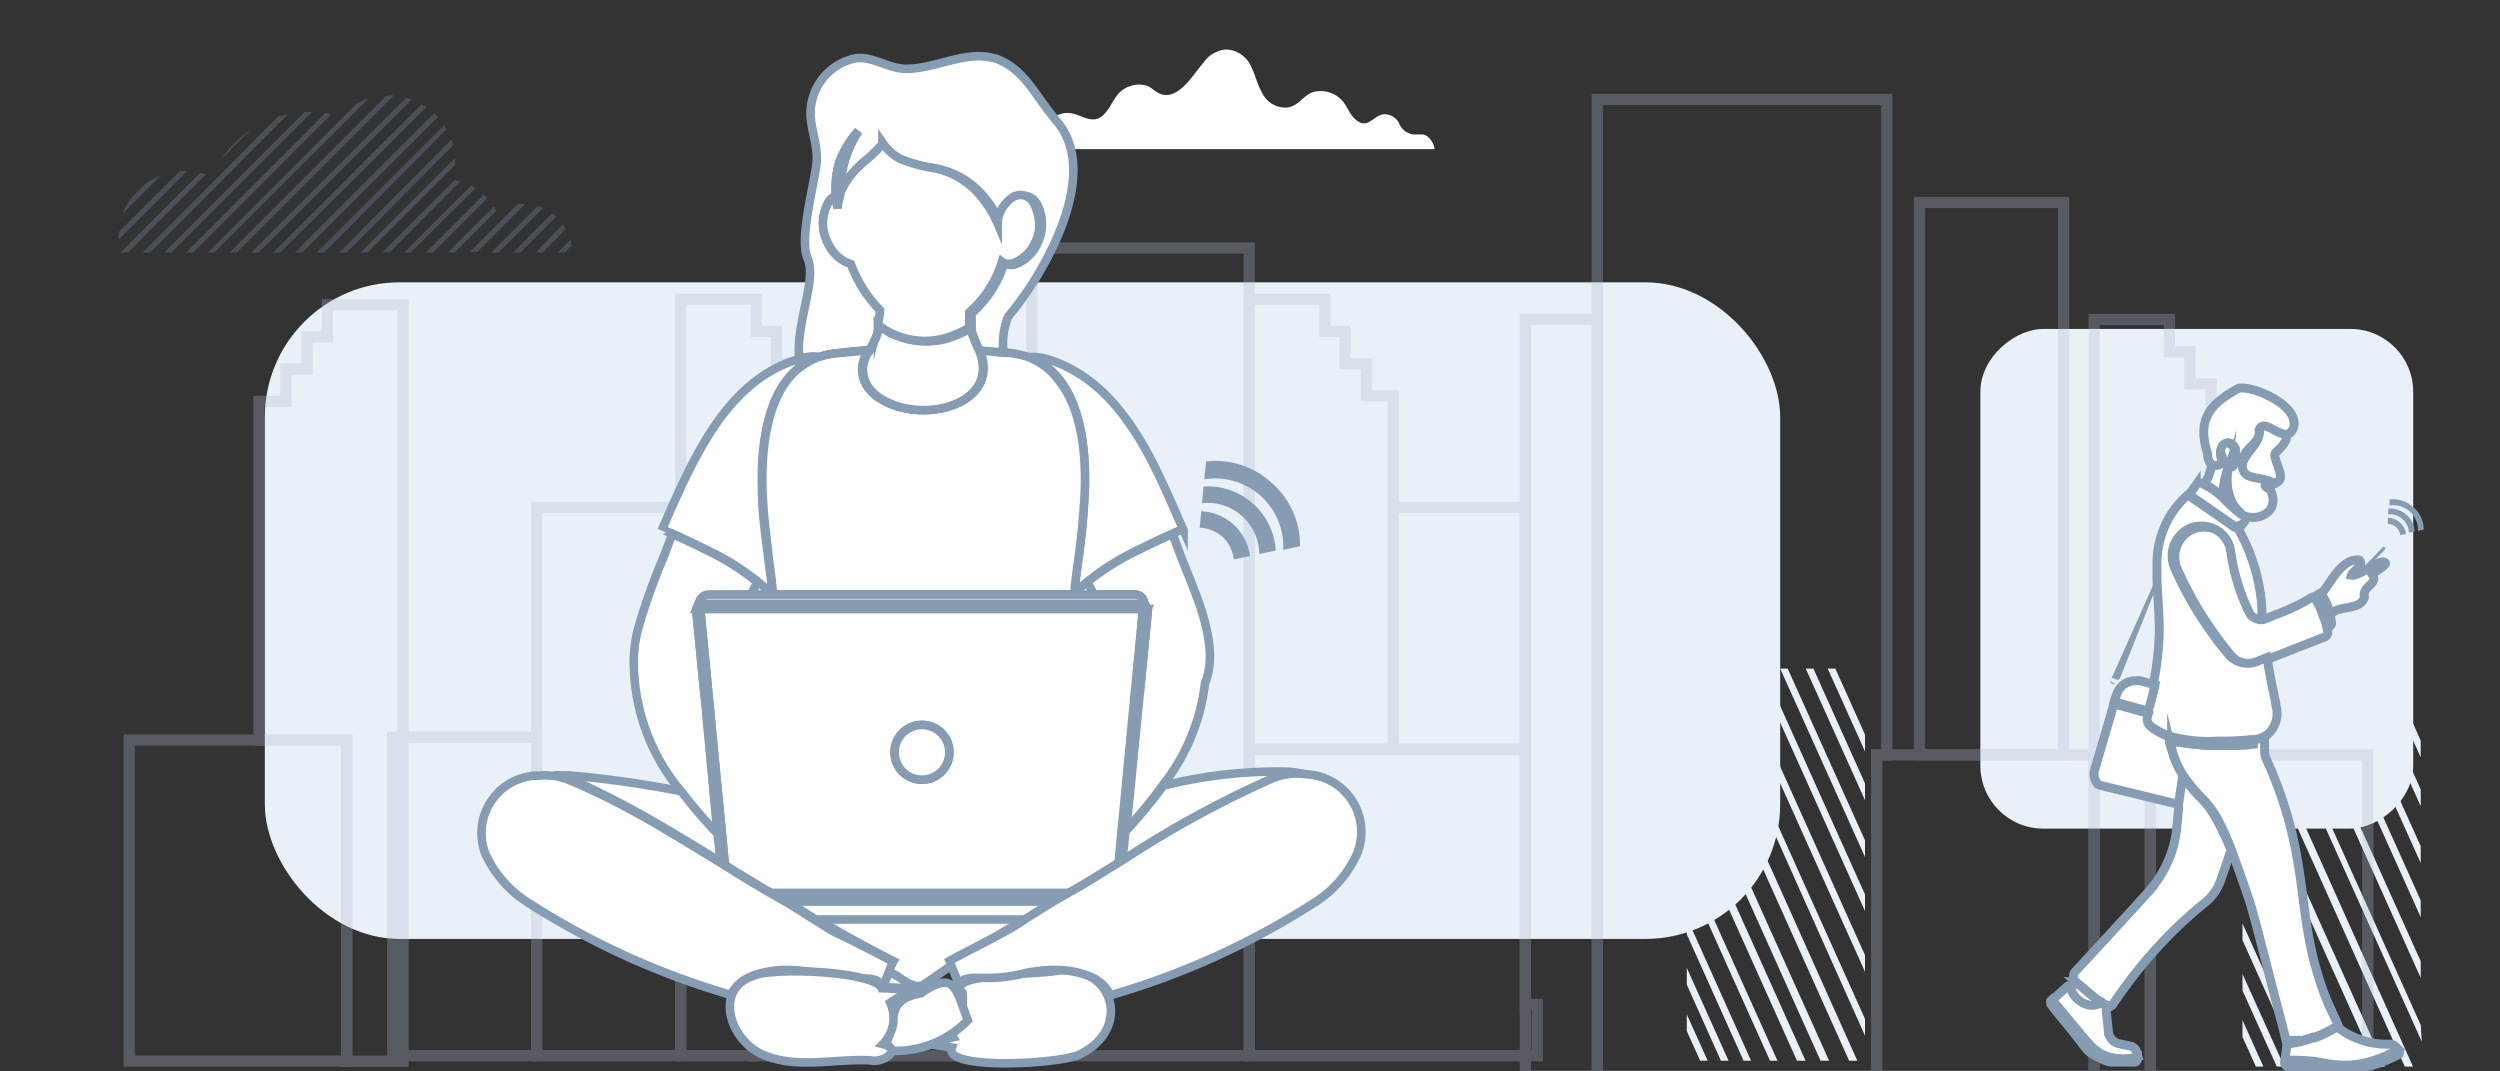 <svg xmlns="http://www.w3.org/2000/svg" xmlns:xlink="http://www.w3.org/1999/xlink" viewBox="0 0 140 60"><rect x="0" y="0" width="140" height="60" fill="#333333" stroke="none"/><defs><style>.a,.i{fill:none;}.b{isolation:isolate;}.c{clip-path:url(#a);}.d{fill:#e9f0f7;}.e{opacity:0.28;}.f{fill:#869cb3;}.g{opacity:0.29;}.h{mix-blend-mode:multiply;}.i{stroke:#b0bbce;stroke-linecap:round;stroke-width:0.63px;}.i,.k,.l{stroke-miterlimit:10;}.j,.k,.l{fill:#fff;}.k,.l{stroke:#869cb3;}.k{stroke-width:0.48px;}.l{stroke-width:0.5px;}</style><clipPath id="a"><rect class="a" width="140" height="60"/></clipPath></defs><g class="b"><g class="c"><rect class="d" x="109.03" y="20.3" width="27.98" height="24.24" rx="3.52" transform="translate(155.44 -90.61) rotate(90)"/><rect class="d" x="14.83" y="15.81" width="84.86" height="36.77" rx="7.55"/><g class="e"><path class="f" d="M18.56,6.39l-.34-.06-7.8,7.81h.4Z"/><path class="f" d="M22.05,5.35h-.4l-8.79,8.79h.4Z"/><path class="f" d="M20.66,5.51a4.93,4.93,0,0,0-.71.31l-8.31,8.32H12Z"/><path class="f" d="M23.87,6l-.26-.16L15.3,14.14h.4Z"/><path class="f" d="M24.52,6.55l-.2-.21-7.8,7.8h.4Z"/><path class="f" d="M23.05,5.57l-.3-.1-8.67,8.67h.4Z"/><path class="f" d="M9,9.83a3.87,3.87,0,0,0-.91.51l-.71.71a3.54,3.54,0,0,0-.51.91Z"/><path class="f" d="M14,7.29A5.87,5.87,0,0,0,12.4,8.9Z"/><path class="f" d="M10.36,9.58h-.28L6.65,13c0,.09,0,.18,0,.27s0,.09,0,.14l3.83-3.84Z"/><path class="f" d="M17.47,6.27h-.41L9.2,14.14h.4Z"/><path class="f" d="M16.12,6.4l-.54.13L8,14.14h.41Z"/><path class="f" d="M11.52,9.77l-.31-.09L6.75,14.14h.41Z"/><path class="f" d="M25,7.25,24.88,7l-7.14,7.14h.41Z"/><path class="f" d="M30.42,11.63l-.3-.1-2.6,2.61h.39Z"/><path class="f" d="M31.15,12.12a1.92,1.92,0,0,0-.22-.18l-2.19,2.2h.4Z"/><path class="f" d="M29.41,11.42h0a2.73,2.73,0,0,0-.41,0l-2.69,2.69h.41Z"/><path class="f" d="M32,13.76a1.86,1.86,0,0,0-.05-.34l-.72.72h.4Z"/><path class="f" d="M31.68,12.82l-.15-.26L30,14.14h.41Z"/><path class="f" d="M27.29,11.1a1.89,1.89,0,0,0-.2-.2l-3.24,3.24h.4Z"/><path class="f" d="M25.79,10.15l-.32-.07-4.06,4.06h.4Z"/><path class="f" d="M27.79,11.82l-.14-.26-2.58,2.58h.4Z"/><path class="f" d="M25.49,9.24c0-.06,0-.12,0-.18s0-.15,0-.22l-5.3,5.3h.4Z"/><path class="f" d="M26.63,10.54c-.08-.06-.17-.1-.25-.15l-3.75,3.75H23Z"/><path class="f" d="M25.38,8.13a2.81,2.81,0,0,0-.1-.31L19,14.14h.41Z"/></g><polygon class="d" points="94.46 44.61 94.46 45.67 100.63 59.4 101.11 59.4 94.46 44.61"/><polygon class="d" points="94.46 48.1 94.46 49.04 99.12 59.4 99.54 59.4 94.46 48.1"/><polygon class="d" points="94.46 51.38 94.46 52.32 97.64 59.4 98.06 59.4 94.46 51.38"/><polygon class="d" points="94.46 54.2 94.46 55.14 96.37 59.4 96.8 59.4 94.46 54.2"/><polygon class="d" points="94.46 56.8 94.46 57.74 95.21 59.4 95.63 59.4 94.46 56.8"/><polygon class="d" points="94.46 41.68 94.46 42.74 101.95 59.4 102.43 59.4 94.46 41.68"/><polygon class="d" points="94.46 38.11 94.46 39.16 103.55 59.4 104.01 59.4 94.46 38.11"/><path class="d" d="M104.44,57.06,95.61,37.44h-.33s0,.06,0,.08h0L104.44,58Z"/><polygon class="d" points="96.8 37.44 104.44 54.42 104.44 53.49 97.22 37.44 96.8 37.44"/><polygon class="d" points="98.75 37.44 98.33 37.44 104.44 51.02 104.44 50.09 98.75 37.44"/><polygon class="d" points="100.11 37.44 99.69 37.44 104.44 47.99 104.44 47.06 100.11 37.44"/><polygon class="d" points="101.55 37.44 101.12 37.44 104.44 44.81 104.44 43.87 101.55 37.44"/><polygon class="d" points="102.78 37.44 102.35 37.44 104.44 42.08 104.44 41.14 102.78 37.44"/><polygon class="d" points="125.58 44.94 125.58 46.01 131.75 59.73 132.23 59.73 125.58 44.94"/><polygon class="d" points="125.58 48.44 125.58 49.38 130.24 59.73 130.66 59.73 125.58 48.44"/><polygon class="d" points="125.58 51.71 125.58 52.65 128.76 59.73 129.19 59.73 125.58 51.71"/><polygon class="d" points="125.58 54.54 125.58 55.47 127.5 59.73 127.92 59.73 125.58 54.54"/><polygon class="d" points="125.58 57.13 125.58 58.07 126.33 59.73 126.75 59.73 125.58 57.13"/><polygon class="d" points="125.58 42.01 125.58 43.08 133.07 59.73 133.55 59.73 125.58 42.01"/><polygon class="d" points="125.58 38.45 125.58 39.5 134.67 59.73 135.13 59.73 125.58 38.45"/><path class="d" d="M135.56,57.4l-8.83-19.62h-.33s0,0,0,.08h0l9.22,20.47Z"/><polygon class="d" points="127.92 37.78 135.56 54.76 135.56 53.83 128.34 37.78 127.92 37.78"/><polygon class="d" points="129.87 37.78 129.45 37.78 135.56 51.36 135.56 50.42 129.87 37.78"/><polygon class="d" points="131.24 37.78 130.81 37.78 135.56 48.33 135.56 47.39 131.24 37.78"/><polygon class="d" points="132.67 37.78 132.25 37.78 135.56 45.15 135.56 44.21 132.67 37.78"/><polygon class="d" points="133.9 37.78 133.47 37.78 135.56 42.41 135.56 41.47 133.9 37.78"/><g class="g"><g class="h"><polygon class="i" points="125.33 23.31 125.33 42.27 120.42 42.27 120.42 60.25 117.27 60.25 117.27 17.89 121.49 17.89 121.49 19.69 122.63 19.69 122.63 21.5 123.82 21.5 123.82 23.31 125.33 23.31"/><rect class="i" x="120.42" y="42.27" width="12.18" height="17.98"/><polygon class="i" points="14.5 22.48 14.5 41.44 19.41 41.44 19.41 59.43 22.57 59.43 22.57 17.06 18.34 17.06 18.34 18.86 17.2 18.86 17.2 20.67 16.01 20.67 16.01 22.48 14.5 22.48"/><rect class="i" x="7.24" y="41.44" width="12.18" height="17.98"/><rect class="i" x="85.42" y="17.89" width="4.03" height="42.36"/><rect class="i" x="105.09" y="42.27" width="12.18" height="17.98"/><rect class="i" x="107.49" y="11.34" width="8.07" height="30.93"/><polygon class="i" points="105.66 5.57 105.66 42.27 105.09 42.27 105.09 60.25 89.45 60.25 89.45 5.57 105.66 5.57"/><polygon class="i" points="78.03 22.17 78.03 41.96 69.96 41.96 69.96 16.76 74.19 16.76 74.19 18.56 75.32 18.56 75.32 20.37 76.52 20.37 76.52 22.17 78.03 22.17"/><rect class="i" x="78.03" y="28.42" width="7.39" height="13.54"/><polygon class="i" points="86.09 56.25 86.09 59.12 69.96 59.12 69.96 41.96 85.42 41.96 85.42 56.25 86.09 56.25"/><polygon class="i" points="69.96 13.89 69.96 59.12 58.36 59.12 58.36 32.15 57.79 32.15 57.79 13.89 69.96 13.89"/><polygon class="i" points="46.19 22.17 46.19 32.15 42.15 32.15 42.15 59.12 38.12 59.12 38.12 16.76 42.35 16.76 42.35 18.56 43.48 18.56 43.48 20.37 44.67 20.37 44.67 22.17 46.19 22.17"/><rect class="i" x="30.05" y="28.42" width="8.07" height="30.7"/><rect class="i" x="48.09" y="23.3" width="8.06" height="8.85"/><rect class="i" x="21.99" y="41.29" width="8.06" height="17.83"/><rect class="i" x="42.15" y="32.15" width="16.21" height="26.98"/></g></g><path class="j" d="M80.33,8.35c0-.28-.32-.83-.71-.82-.16,0-.32,0-.47,0a1,1,0,0,1-.8-.62.91.91,0,0,0-.89-.51c-.59.1-.88.88-1.55.29-.44-.38-.47-.91-1-1.28a1.63,1.63,0,0,0-1.35-.26c-.59.18-.81.77-1.45.87a1.44,1.44,0,0,1-1.42-.8c-.28-.47-.38-1-.61-1.45a1.59,1.59,0,0,0-1.42-1,1.69,1.69,0,0,0-1.27.75c-.42.43-1.29,2-2.26,1.78-.38-.07-.57-.37-.91-.5a1.56,1.56,0,0,0-1.59.45c-.33.38-.47.83-.84,1.19a.91.91,0,0,1-.37.22c-.52.14-1-.3-1.57-.33a1.28,1.28,0,0,0-1,.38,4.05,4.05,0,0,0-.52.73.62.62,0,0,1-.18.18,1.55,1.55,0,0,1-.9,0,1.7,1.7,0,0,0-1.8.73Z"/><path class="k" d="M56.46,17.72a4.16,4.16,0,0,0-.26,2.05c-.44-.05-.9-.09-1.34-.12a.06.06,0,0,0,0,0,8.89,8.89,0,0,1-.45-1.11l0-.13c0-.1,0-.19,0-.28s0-.2,0-.29a2.71,2.71,0,0,1,0-.29,6.17,6.17,0,0,0,1.83-2.83c.5.39,1.32-.26,1.61-.66a2.87,2.87,0,0,0,.45-1,2.48,2.48,0,0,0-.06-1.23,1.6,1.6,0,0,0-.28-.57.82.82,0,0,0-1.12-.12h0a1.92,1.92,0,0,0-.78,1.3l0,.14a6.19,6.19,0,0,0-1.26-1.89A4.5,4.5,0,0,0,52.1,9.39a8.16,8.16,0,0,1-1.67-.48,2.79,2.79,0,0,1-1-.89c0,.14-.73.79-.83.88a6.45,6.45,0,0,0-.81.76,4,4,0,0,0-.72,1.17.24.24,0,0,0,0,.09h0a6.37,6.37,0,0,1,1-3.6,5.64,5.64,0,0,0-1,1.61,4.78,4.78,0,0,0-.21,2,1.15,1.15,0,0,0-.35.24A2.36,2.36,0,0,0,46.14,13a2.87,2.87,0,0,0,.45,1,2.1,2.1,0,0,0,1.14.78,7.31,7.31,0,0,0,1.63,2.58c0,.27-.06.55-.11.83a3,3,0,0,1-.28.89c-.08.19-.18.36-.27.54-.61,0-1.23.1-1.84.16a4.76,4.76,0,0,0-1,.22,2.75,2.75,0,0,0-1.1.1c-.21-2,1-4.42.46-5.65-.48-1.06.4-4.2.51-5.35s-.56-2.25-.26-3.44a3.15,3.15,0,0,1,2.46-2.4c.95-.1,1.76.54,2.7.59,1.77.06,3.48-1.13,5.24-.53,1.55.64,2,1.91,3.35,3.52C61.67,9.8,58.47,15.36,56.46,17.72Z"/><path class="k" d="M47.09,10.83a.28.28,0,0,1,0,.09h0A.24.24,0,0,1,47.09,10.83Z"/><path class="k" d="M47,10.92h0a.34.34,0,0,0-.05.14,3,3,0,0,0-.12.61L46.83,11a4.78,4.78,0,0,1,.21-2,5.64,5.64,0,0,1,1-1.61A6.37,6.37,0,0,0,47,10.92Z"/><path class="k" d="M49.37,17.4a4.53,4.53,0,0,1-.12.81c0-.28.08-.56.11-.83Z"/><path class="k" d="M54.29,17.8a2.66,2.66,0,0,1,0-.28h0A2.71,2.71,0,0,0,54.29,17.8Z"/><path class="k" d="M45.81,20a3.66,3.66,0,0,0-1,.56,2.44,2.44,0,0,1-.07-.46A2.75,2.75,0,0,1,45.81,20Z"/><path class="k" d="M49.29,22.3a2.31,2.31,0,0,1-.73-.73,1.72,1.72,0,0,1,.14-1.93c.09-.18.19-.35.27-.54a3,3,0,0,0,.28-.89l.36.26a4.28,4.28,0,0,0,3.27.53,5.53,5.53,0,0,0,1.49-.63l0,.13a8.89,8.89,0,0,0,.45,1.11.06.06,0,0,1,0,0C56.09,22.66,51.61,23.82,49.29,22.3Z"/><path class="k" d="M40.6,48.42l-.23-.15c-2.16-1.31-4.24-2.62-6.56-3.76l-.26-.12c-.53-.25-1.06-.5-1.63-.73a3.56,3.56,0,0,0-.89-.24h.13c.23,0,.44,0,.67,0a57.64,57.64,0,0,1,6.4.91h0a29.54,29.54,0,0,0,2,2.33l-.19-2,.22,0L40.46,47Z"/><path class="k" d="M59.91,50a93.09,93.09,0,0,0-8.24,5.18c-1.24.23-2.8.45-1.64-1.36-2.17-1.08-4.71-2.58-6.75-3.82Z"/><path class="k" d="M73.21,43.42a3.64,3.64,0,0,0-1.94.24,57.94,57.94,0,0,0-8.37,4.58,1.27,1.27,0,0,0-.22.13l.15-1.65.22-2.27h0l.23,0-.21,2.06a26.28,26.28,0,0,0,2.07-2.51,26.32,26.32,0,0,1,6.8-.79A4.07,4.07,0,0,1,73.21,43.42Z"/><path class="k" d="M40.46,47l-.25-.28-.19-2-.63-6.42-.39-4a.53.53,0,0,1,0-.13l.22,0L39.59,38l.65,6.79Z"/><path class="k" d="M64.27,34.3l-.38,3.87-.61,6.22-.21,2.06a3.08,3.08,0,0,1-.24.27l.22-2.27h0l.63-6.59L64,34.18a.83.83,0,0,1,.22,0A.38.38,0,0,1,64.27,34.3Z"/><path class="k" d="M39,34.06l0,0h0a.14.14,0,0,0,0,.07.53.53,0,0,0,0,.13l.39,4L40,44.7l.19,2a29.54,29.54,0,0,1-2-2.33h0a11.24,11.24,0,0,1-2.69-6.95,7.12,7.12,0,0,1,.29-2.4h0a34.87,34.87,0,0,1,1.41-3.92c.15-.41.3-.8.45-1.2.81.35,2.11,1,2.31,1.1a14.23,14.23,0,0,1,2.45,1.6c-.13.24-.24.48-.36.71H39.68a.49.49,0,0,0-.45.3Z"/><path class="k" d="M42.09,33.3a2,2,0,0,0-.15.29,1.3,1.3,0,0,0-.08.17,3.59,3.59,0,0,0-.17.34H39.22v.11L39.59,38l-.2.32-.39-4a.53.53,0,0,1,0-.13.14.14,0,0,1,0-.07h0l0,0,.19-.46a.49.49,0,0,1,.45-.3Z"/><path class="k" d="M44.78,20.58a3.42,3.42,0,0,0-.74.73c-1.21,1.59-1.43,4.12-1.37,6.1,0,1.37.22,2.71.38,4.07.08.52.14,1.05.19,1.57a.69.69,0,0,0,0,.19l-.78-.65A14.23,14.23,0,0,0,40,31c-.2-.09-1.5-.75-2.31-1.1-.36-.16-.62-.24-.64-.19.6-1.36,1.22-2.84,2-4.25C40.31,23.12,42,21,44.5,20.18l.21-.06A2.44,2.44,0,0,0,44.78,20.58Z"/><path class="k" d="M45.81,20a3.66,3.66,0,0,0-1,.56,2.44,2.44,0,0,1-.07-.46A2.75,2.75,0,0,1,45.81,20Z"/><path class="k" d="M67.48,38.26a11.32,11.32,0,0,1-2.34,5.68,26.28,26.28,0,0,1-2.07,2.51l.21-2.06.61-6.22.38-3.87a.38.38,0,0,0,0-.15s0,0,0,0h0l0,0L64,33.64a.54.54,0,0,0-.05-.11.48.48,0,0,0-.4-.23H61.26l-.37-.72A14.36,14.36,0,0,1,63.34,31c.2-.09,1.51-.76,2.31-1.1.16.4.31.79.46,1.2C66.82,33,68.38,36.07,67.48,38.26Z"/><path class="k" d="M64.27,34.3l-.38,3.87-.21-.32L64,34.18V34.1H61.67c-.07-.12-.12-.23-.18-.34l-.1-.22a1.36,1.36,0,0,1-.13-.24h2.33a.48.48,0,0,1,.4.23.54.54,0,0,1,.05.11l.19.42,0,0h0s0,0,0,0A.38.38,0,0,1,64.27,34.3Z"/><path class="k" d="M66.28,29.7c0-.05-.27,0-.63.19-.8.34-2.11,1-2.31,1.1a14.36,14.36,0,0,0-2.45,1.59l-.73.61c.05-.54.12-1.07.19-1.6a41.91,41.91,0,0,0,.4-4.18c.06-2-.16-4.53-1.39-6.12A3.79,3.79,0,0,0,57.62,20a3,3,0,0,1,1.21.17c2.55.85,4.2,2.94,5.47,5.27C65.06,26.86,65.68,28.34,66.28,29.7Z"/><path class="k" d="M60.75,27.41a41.91,41.91,0,0,1-.4,4.18c-.07.53-.14,1.06-.19,1.6h0a.38.38,0,0,1,0,.1H43.27l0-.25c-.05-.52-.11-1-.19-1.57-.16-1.36-.34-2.7-.38-4.07-.06-2,.16-4.51,1.37-6.1a3.42,3.42,0,0,1,.74-.73,3.66,3.66,0,0,1,1-.56,4.76,4.76,0,0,1,1-.22c.61-.06,1.23-.12,1.84-.16a1.72,1.72,0,0,0-.14,1.93,2.31,2.31,0,0,0,.73.73c2.32,1.52,6.8.36,5.57-2.65.44,0,.9.07,1.34.12l.36,0a5.32,5.32,0,0,1,1,.21h0a3.79,3.79,0,0,1,1.74,1.28C60.59,22.88,60.81,25.42,60.75,27.41Z"/><path class="k" d="M49.29,22.3a2.31,2.31,0,0,1-.73-.73,1.72,1.72,0,0,1,.14-1.93c.95-.09,1.89-.16,2.84-.17h.34c1,0,2,.09,3,.18C56.09,22.66,51.61,23.82,49.29,22.3Z"/><path class="k" d="M53.16,42.13a1.53,1.53,0,1,1-1.53-1.53A1.53,1.53,0,0,1,53.16,42.13Z"/><path class="k" d="M60.15,33.3a1.94,1.94,0,0,1,0,.24c0,.07,0,.14,0,.22s0,.22,0,.34H43.34c0-.12,0-.24,0-.34a.88.88,0,0,0,0-.17,2.83,2.83,0,0,0,0-.29Z"/><path class="k" d="M49.37,17.4a4.53,4.53,0,0,1-.12.81c0-.28.08-.56.11-.83Z"/><path class="k" d="M49.29,22.3a2.31,2.31,0,0,1-.73-.73,1.72,1.72,0,0,1,.14-1.93c.09-.18.19-.35.27-.54a3,3,0,0,0,.28-.89l.36.26a4.28,4.28,0,0,0,3.27.53,5.53,5.53,0,0,0,1.49-.63l0,.13a8.89,8.89,0,0,0,.45,1.11.06.06,0,0,1,0,0C56.09,22.66,51.61,23.82,49.29,22.3Z"/><path class="k" d="M54.29,17.8a2.66,2.66,0,0,1,0-.28h0A2.71,2.71,0,0,0,54.29,17.8Z"/><path class="k" d="M64.25,34.1H39l0,0,.19-.46h4.06l16.84-.05H64a.54.54,0,0,1,.05.11l.19.42Z"/><path class="k" d="M60.55,59c-.74.56-7.78,1-7.25-.34-.57-.08-1.15-.16-1.7-.28.59-.09,1.19-.16,1.78-.29a1.45,1.45,0,0,1-.13-.29,2.91,2.91,0,0,0,.65-2.21l0,0c-1.13-1.13,4.61-1,5.38-1.25C62.42,54.11,63.33,57.6,60.55,59Z"/><path class="k" d="M53.16,42.13a1.53,1.53,0,1,1-1.53-1.53A1.53,1.53,0,0,1,53.16,42.13Z"/><path class="k" d="M64.07,33.84v0l0,.24H39.22l0-.24v0a.41.41,0,0,1,0-.24.49.49,0,0,1,.45-.3H63.59a.48.48,0,0,1,.4.23.54.54,0,0,1,.05.11A.75.75,0,0,1,64.07,33.84Z"/><path class="k" d="M39.22,34.1v.11L39.59,38l.65,6.79L40.46,47l.14,1.44c.87.54,1.76,1.09,2.68,1.62H59.91c1-.55,1.87-1.12,2.77-1.67l.15-1.65.22-2.27h0l.63-6.59L64,34.18V34.1Zm12.41,9.56a1.53,1.53,0,1,1,1.53-1.53A1.53,1.53,0,0,1,51.63,43.66Z"/><path class="k" d="M53.16,42.13a1.53,1.53,0,1,1-1.53-1.53A1.53,1.53,0,0,1,53.16,42.13Z"/><path class="k" d="M43.28,50l.79.45H59.13l.78-.45Zm21-15.89s0,0,0,0v0a.45.45,0,0,0-.16-.2.49.49,0,0,0-.3-.1H39.49a.51.51,0,0,0-.3.1.5.5,0,0,0-.15.2v0a.14.14,0,0,0,0,.07.53.53,0,0,0,0,.13l.39,4L40,44.7l.19,2,.16,1.57.23.15L40.46,47l-.22-2.23L39.59,38l-.36-3.75V34.1H64v.08l-.36,3.67-.63,6.59h0l-.22,2.27-.15,1.65a1.27,1.27,0,0,1,.22-.13l.17-1.79.21-2.06.61-6.22.38-3.87A.38.38,0,0,0,64.26,34.15Z"/><path class="k" d="M59.13,50.49c-.43.25-1,.63-1.62,1H45.68c-.58-.37-1.19-.74-1.61-1Z"/><path class="k" d="M53.16,42.13a1.53,1.53,0,1,1-1.53-1.53A1.53,1.53,0,0,1,53.16,42.13Z"/><path class="k" d="M33.55,44.39c-.53-.25-1.06-.5-1.63-.73a3.56,3.56,0,0,0-.89-.24h.13a3.76,3.76,0,0,1,.84.23C32.53,43.88,33.05,44.13,33.55,44.39Z"/><path class="k" d="M51.22,55.2c-.68.3-.88,0-1.77.13C49.71,53.74,50.19,54.88,51.22,55.2Z"/><path class="k" d="M54.2,57.13a5.66,5.66,0,0,1-4.74,1.68c.82-1.41,0-2.85,2.11-3.18C53.51,54.25,53.54,55.47,54.2,57.13Z"/><path class="k" d="M50,53.86l-.19.49-.39,1h-.07a.38.38,0,0,0,0-.15.48.48,0,0,0-.33-.32,1.5,1.5,0,0,0-.47-.08A12,12,0,0,1,46,54.56a8.2,8.2,0,0,0-2.2-.24,5.29,5.29,0,0,0-1.68.34,3.29,3.29,0,0,0-.42.21,2.68,2.68,0,0,0-.36.29,2.15,2.15,0,0,0-.31.38c0,.06-.06.12-.08.18a43.39,43.39,0,0,1-11.39-5.18,6.36,6.36,0,0,1-2.39-2.75,3.23,3.23,0,0,1,2.72-4.35l.32,0a2.15,2.15,0,0,1,.62,0l.14,0h0a3.56,3.56,0,0,1,.89.24c.57.23,1.1.48,1.63.73l.26.12c2.32,1.14,4.4,2.45,6.56,3.76l.23.15c.87.54,1.76,1.09,2.68,1.62l.79.45c.42.25,1,.62,1.61,1l1,.63C47.33,52.47,49.42,53.51,50,53.86Z"/><path class="k" d="M49.85,56.15a2.07,2.07,0,0,1-.41,2.32c1.16.29,0,1.08-.68.91-2-.12-4.24.54-6.17-.38-1.74-.86-2.59-3.57-.44-4.34,1.09-.52,6.82-.27,7.23.68A10.3,10.3,0,0,1,51,55.5,8.92,8.92,0,0,0,49.85,56.15Z"/><path class="k" d="M47,10.92h0a.34.34,0,0,0-.05.14A.66.66,0,0,1,47,10.92Z"/><path class="k" d="M47.1,10.92h0a.24.24,0,0,1,0-.09A.28.28,0,0,1,47.1,10.92Z"/><path class="k" d="M47,10.92h0a.34.34,0,0,0-.05.14,3,3,0,0,0-.12.61L46.83,11a4.78,4.78,0,0,1,.21-2,5.64,5.64,0,0,1,1-1.61A6.37,6.37,0,0,0,47,10.92Z"/><path class="k" d="M47.09,10.83a.28.28,0,0,1,0,.09h0A.24.24,0,0,1,47.09,10.83Z"/><path class="k" d="M47,10.92h0a.34.34,0,0,0-.05.14,3,3,0,0,0-.12.61L46.83,11a4.78,4.78,0,0,1,.21-2,5.64,5.64,0,0,1,1-1.61A6.37,6.37,0,0,0,47,10.92Z"/><path class="k" d="M58.17,13a2.87,2.87,0,0,1-.45,1c-.29.4-1.11,1.05-1.61.66a6.17,6.17,0,0,1-1.83,2.83h0a2.66,2.66,0,0,0,0,.28c0,.09,0,.19,0,.29s0,.18,0,.28a5.53,5.53,0,0,1-1.49.63,4.28,4.28,0,0,1-3.27-.53l-.36-.26a4.53,4.53,0,0,0,.12-.81v0a7.31,7.31,0,0,1-1.63-2.58A2.1,2.1,0,0,1,46.59,14a2.87,2.87,0,0,1-.45-1,2.36,2.36,0,0,1,.34-1.81,1.15,1.15,0,0,1,.35-.24l.06.71a3,3,0,0,1,.12-.61.34.34,0,0,1,.05-.14h0a.28.28,0,0,0,0-.09,4,4,0,0,1,.72-1.17,6.45,6.45,0,0,1,.81-.76c.1-.09.83-.74.83-.88a2.79,2.79,0,0,0,1,.89,8.16,8.16,0,0,0,1.67.48,4.5,4.5,0,0,1,2.52,1.26,6.19,6.19,0,0,1,1.26,1.89l0-.14a1.92,1.92,0,0,1,.78-1.3h0a.82.82,0,0,1,1.12.12,1.6,1.6,0,0,1,.28.57A2.48,2.48,0,0,1,58.17,13Z"/><path class="k" d="M47.06,10.92a.34.34,0,0,0-.05.14,3,3,0,0,0-.12.61L46.83,11l.19,0Z"/><path class="k" d="M76,47.79a6.21,6.21,0,0,1-2.38,2.75,43.34,43.34,0,0,1-11.49,5.21.76.76,0,0,0,0-.11,2,2,0,0,0-.72-.77,2.74,2.74,0,0,0-.42-.21,5.23,5.23,0,0,0-1.66-.34,8.07,8.07,0,0,0-2.2.24,8,8,0,0,1-1.61.2l-1,0a1.61,1.61,0,0,0-.48.08.5.5,0,0,0-.33.32v0l-.33-.82-.21-.53c.62-.35,2.69-1.39,3.3-1.75.29-.16.66-.38,1-.63.58-.36,1.19-.74,1.62-1l.78-.45c1-.55,1.87-1.12,2.77-1.67a1.27,1.27,0,0,1,.22-.13,57.94,57.94,0,0,1,8.37-4.58,3.64,3.64,0,0,1,1.94-.24A3.23,3.23,0,0,1,76,47.79Z"/><path class="f" d="M67.27,28.63l-.09.92a2.06,2.06,0,0,1,1.25.49,2,2,0,0,1,.66,1.29l.91-.19a2.88,2.88,0,0,0-2.73-2.51Z"/><path class="f" d="M70.13,28.17a3.84,3.84,0,0,0-2.73-.93l-.09.94a2.86,2.86,0,0,1,2.21.69,2.89,2.89,0,0,1,1,2.16l.92-.2A3.8,3.8,0,0,0,70.13,28.17Z"/><path class="f" d="M71.17,27a4.66,4.66,0,0,0-3.63-1.16l-.1,1a3.82,3.82,0,0,1,4.42,3.95l.94-.2A4.62,4.62,0,0,0,71.17,27Z"/><path class="l" d="M125.14,25.1h0l0-.05-.09-.13a.24.24,0,0,0-.09-.06,1.07,1.07,0,0,0,.24.34S125.15,25.13,125.14,25.1Zm.45.61a.16.16,0,0,1,0,.08,1.59,1.59,0,0,1,.07-.2A1.13,1.13,0,0,0,125.59,25.71Z"/><path class="l" d="M127.62,26.93c-.5.43-1.74.4-2-.28-.43-1.11,1-1.6.9-2.59.13-.65,1.34-.58,1.52.43,0,.38-.66.87-.66.94C127.34,25.73,127.92,26.66,127.62,26.93Z"/><path class="l" d="M128.42,24c-.44,1-1.6-.72-1.91.07.12.75-.82,1-.92,1.65-.19,1.32.81.83,1.79,1.35-.08.21-1-.12-.24.37,1,2-3.27,2.52-2.41-1.36.5.37.42-.57.45-.86,0,0,0-.08,0-.11h0c-.43-.78-1.09.07-.71.66-.32.64-.86.28-.84-.35-.67-2.06.27-2.86,1.73-3.68C126.12,21.57,128.88,22.72,128.42,24Z"/><path class="l" d="M125.18,25.21c.09.83-.38,1.37-.81.38C124.22,24.87,124.81,24.46,125.18,25.21Z"/><path class="l" d="M124.73,26.07a1.27,1.27,0,0,0,0,.28,4.64,4.64,0,0,0-.22,1,5.06,5.06,0,0,0,0,.54,4.16,4.16,0,0,0-.81-.64l-.27-.14a2.48,2.48,0,0,0,.23-.4,2.66,2.66,0,0,0,.19-.65.17.17,0,0,0,.1,0h.16a.33.33,0,0,0,.31-.2l.08-.13A.8.8,0,0,0,124.73,26.07Z"/><path class="l" d="M125.53,28.75l0,0a8.59,8.59,0,0,1-1-.89,5.06,5.06,0,0,1,0-.54,4.64,4.64,0,0,1,.22-1,.66.66,0,0,0,0,.14,2.91,2.91,0,0,0,.25,1.66A1.7,1.7,0,0,0,125.53,28.75Z"/><path class="l" d="M125.66,29.26h0l-.24.28v0a.15.15,0,0,1-.18,0l-2.58-1.79s0,0,0,0a.14.14,0,0,1,0-.14l.33-.47a.23.23,0,0,1,.28-.08l.16.07.26.14a4.3,4.3,0,0,1,.82.63,7.83,7.83,0,0,0,1,.9l.12.08A.27.27,0,0,1,125.66,29.26Z"/><path class="l" d="M130.35,35.34a.28.28,0,0,1-.17.33l-3.08,1.21-.56.23a1.43,1.43,0,0,1-1.61-.42,21,21,0,0,1-1.79-2.51,19.62,19.62,0,0,1-1.2-2.29,1.42,1.42,0,0,1-.1-.29,1.69,1.69,0,0,1,1.06-2l.2-.06h.08a1.64,1.64,0,0,1,1.89,1.41,11.75,11.75,0,0,0,.3,1.45,10.93,10.93,0,0,0,.76,2,.55.55,0,0,0,.69.27l1-.4.59-.25a8.87,8.87,0,0,0,1-.54.18.18,0,0,1,.21,0,.14.14,0,0,1,.06.07l.23.45a4.27,4.27,0,0,1,.18.43c0,.05,0,.13.08.22s.11.35.15.51A1.46,1.46,0,0,1,130.35,35.34Z"/><path class="l" d="M130.57,34.88a.21.21,0,0,1-.13.21l-.14,0q-.06-.24-.15-.51c0-.09-.06-.17-.08-.22a4.27,4.27,0,0,0-.18-.43l-.23-.45a.14.14,0,0,0-.06-.07l.26-.15a.2.2,0,0,1,.13,0l.07.06.06.12a3,3,0,0,1,.31.74l0,.05a1.16,1.16,0,0,1,0,.18A4,4,0,0,1,130.57,34.88Z"/><path class="l" d="M126.88,41.22a1.55,1.55,0,0,1-.67.21h0c-.42,0-.81.06-1.17.07l-.84,0a8,8,0,0,1-2.72-.28,3.85,3.85,0,0,1-.71-.34,2.1,2.1,0,0,1-.33-.22.56.56,0,0,1-.21-.64s0-.09,0-.14,0-.06,0-.08a15.08,15.08,0,0,0,.4-1.48.3.3,0,0,1,0-.1l0-.15a16.53,16.53,0,0,0,.29-2.67c0-1.08-.09-2-.13-2.93,0-.22,0-.44,0-.66a5.35,5.35,0,0,1,.67-2.81,5.09,5.09,0,0,1,1.06-1.29s0,0,0,0l2.58,1.79a.17.17,0,0,0,.18,0l.2.37a10.33,10.33,0,0,1,.9,2.35,9.74,9.74,0,0,1,.29,2c0,.13,0,.25,0,.39a.55.55,0,0,1-.69-.27,10.93,10.93,0,0,1-.76-2,11.75,11.75,0,0,1-.3-1.45,1.64,1.64,0,0,0-1.89-1.41h-.08l-.2.06a1.69,1.69,0,0,0-1.06,2,1.42,1.42,0,0,0,.1.29,19.62,19.62,0,0,0,1.2,2.29,21,21,0,0,0,1.79,2.51,1.43,1.43,0,0,0,1.61.42l.56-.23c.12.73.28,1.57.49,2.55a.36.36,0,0,1,0,.1A1.58,1.58,0,0,1,126.88,41.22Z"/><path class="f" d="M125.65,29.26c0,.15,0,.3,0,.45s0,.15,0,.22c-.07-.14-.14-.26-.2-.37v0Z"/><path class="l" d="M133.58,31.52c.08.14-.65.53-.74.64.39.55-.59.66-.43,1.27-.21.8-1.48.42-1.92,1a2.67,2.67,0,0,0-.5-1.15c.56-.68,1.12-2,2.12-1.92.33.27-.36.61-.43.85C132.15,32.3,133.28,31.23,133.58,31.52Z"/><path class="f" d="M133.56,30.77l-1.07,1.11-.21.13a1.68,1.68,0,0,1-.28.13l1.43-1.49a.08.08,0,0,1,.12,0A.08.08,0,0,1,133.56,30.77Z"/><path class="l" d="M122.28,43.47c-.08.53-.16,1.06-.23,1.59L117.7,44a.83.83,0,0,1-.22-.08l-.09-.13a.85.85,0,0,1-.08-.71l1.07-3.66,1.89.52c0,.05,0,.1,0,.14a.56.56,0,0,0,.21.64,2.1,2.1,0,0,0,.33.22,3.85,3.85,0,0,0,.71.34l0,.2c0,.14,0,.3.09.47A4.92,4.92,0,0,0,122.28,43.47Z"/><path class="f" d="M118.52,38.93l-.12.37,1.89.52,0,.09-1.88-.52-1.08,3.66a.86.86,0,0,0,.09.7.67.67,0,0,0,.09.14.91.91,0,0,1-.23-.17,1,1,0,0,1,0-.7l1.08-3.66,0-.09.11-.37a1.23,1.23,0,0,1,1.46-.85l.84.19,0,.11-.83-.2a1.15,1.15,0,0,0-.26,0A1.11,1.11,0,0,0,118.52,38.93Z"/><path class="l" d="M120.68,38.35c-.1.46-.23,1-.39,1.47l-1.89-.52.12-.37a1.11,1.11,0,0,1,1.07-.81,1.15,1.15,0,0,1,.26,0Z"/><path class="f" d="M120.9,32.5,118.71,38h0l-.12.08-.33-.13h0a.08.08,0,0,1,0,0h0v0l2.68-6C120.88,32.05,120.89,32.27,120.9,32.5Z"/><path class="f" d="M118.41,38.27l0,.07-.15-.07a.16.16,0,0,1-.09-.09.2.2,0,0,1,0-.13l.07-.16a.08.08,0,0,0,0,0h0l-.06.14s0,.05,0,.07,0,.05,0,.05Z"/><path class="l" d="M128.91,58.3a5.76,5.76,0,0,1-.62.13.24.24,0,0,1-.21-.06.15.15,0,0,1-.06-.09Z"/><path class="l" d="M130.86,57.25a.19.19,0,0,1,0,.18.27.27,0,0,1-.07.08,6.73,6.73,0,0,1-1.14.56l-.11,0a6.14,6.14,0,0,1-.62.19h0l-.89,0a.08.08,0,0,1,0,0c-.22-.82-.52-2-.89-3.41-1-3.91-1.07-4.1-1.28-4.72-.34-1-.63-1.81-.89-2.51a14.39,14.39,0,0,0-.74-1.67,5.09,5.09,0,0,0-.85-1.19,8.6,8.6,0,0,1-1.07-1.27,4.92,4.92,0,0,1-.69-1.55c0-.17-.07-.33-.09-.47a15.19,15.19,0,0,0,2.14.27c.52,0,1,0,1.48,0s.72,0,1-.08a.75.75,0,0,0,0-.16v-.06h0a1.55,1.55,0,0,0,.67-.21c0,.27,0,.54,0,.82a.94.94,0,0,0,.08.43,23.35,23.35,0,0,1,1.33,3.69c1,3.84.57,6.24,2.19,10.14C130.6,56.69,130.75,57,130.86,57.25Z"/><path class="l" d="M124.94,47.6c-.19.56-.38,1.13-.58,1.69a2.74,2.74,0,0,1-.86,1.24,23.59,23.59,0,0,0-1.9,1.7,26.55,26.55,0,0,0-3.27,4,.35.35,0,0,1-.36.16.38.38,0,0,1-.17-.08.69.69,0,0,0-.13-.11l-.68-.59-.75-.64h0a.41.41,0,0,1,0-.59q1.58-1.7,3.13-3.4l.91-1a6.39,6.39,0,0,0,1.59-3.35L122,45.3s0-.06,0-.1a.59.59,0,0,1,0-.14c.07-.53.15-1.06.23-1.59a8.6,8.6,0,0,0,1.07,1.27,5.09,5.09,0,0,1,.85,1.19A14.39,14.39,0,0,1,124.94,47.6Z"/><path class="l" d="M126.2,41.44v.06a.75.75,0,0,1,0,.16c-.32,0-.67.06-1,.08l-.09-.23C125.39,41.5,125.78,41.47,126.2,41.44Z"/><path class="l" d="M134.3,58.75a5.87,5.87,0,0,1-1.42.65,5.57,5.57,0,0,1-1.43.25,7.61,7.61,0,0,1-1.63-.18,9.73,9.73,0,0,0-1.86-.09l.12-1a.24.24,0,0,0,.21.06,5.76,5.76,0,0,0,.62-.13h0a6.14,6.14,0,0,0,.62-.19l.11,0a6.73,6.73,0,0,0,1.14-.56.27.27,0,0,0,.07-.08,4.32,4.32,0,0,0,1.45.78,4.23,4.23,0,0,0,1.53.21.42.42,0,0,1,.3.12s0,0,0,0Z"/><path class="l" d="M134.33,59.05a8.81,8.81,0,0,1-1.05.47,7.13,7.13,0,0,1-1.78.38,2,2,0,0,1-.64,0l-.48-.13a1.55,1.55,0,0,0-.37,0l-1.81,0a.24.24,0,0,1-.24-.27h0a10.63,10.63,0,0,1,1.86.09,7.63,7.63,0,0,0,1.63.19,6.18,6.18,0,0,0,1.43-.25,6.27,6.27,0,0,0,1.42-.66l.07.1A.15.15,0,0,1,134.33,59.05Z"/><path class="l" d="M119.73,59.18a2.86,2.86,0,0,1-2.06-.16,2.52,2.52,0,0,1-.7-.59c-.2-.21-.42-.48-.7-.82L114.93,56l.85-.77a.11.11,0,0,1,.14,0,.05.05,0,0,1,0,0,1.37,1.37,0,0,0,1.14,1,1,1,0,0,0,.58-.15.69.69,0,0,1,.13.11.38.38,0,0,0,.17.08c0,.5.09,1,.13,1.5a.83.83,0,0,0,.27.52h0a.82.82,0,0,0,.34.16l.61.13a.49.49,0,0,1,.39.44Z"/><path class="l" d="M119.55,59.48h-1.21a1.17,1.17,0,0,1-.52-.12l-.51-.25a1.57,1.57,0,0,1-.54-.45l-.62-.8c-.42-.54-.84-1-1.25-1.55a.22.22,0,0,1,0-.32h0l1.34,1.63a5.45,5.45,0,0,0,1.4,1.41,2.91,2.91,0,0,0,2.06.16v.09A.19.19,0,0,1,119.55,59.48Z"/><path class="l" d="M117.67,56.15a1,1,0,0,1-.58.15,1.37,1.37,0,0,1-1.14-1,.05.05,0,0,0,0,0l.32-.29.75.64Z"/><path class="l" d="M125.12,41.74c-.46,0-1,0-1.48,0a15.19,15.19,0,0,1-2.14-.27l0-.2a8,8,0,0,0,2.72.28l.84,0Z"/><path class="f" d="M133.72,29l0,.34a.7.7,0,0,1,.45.17.72.72,0,0,1,.24.46l.33-.07a1.05,1.05,0,0,0-.35-.64A1,1,0,0,0,133.72,29Z"/><path class="f" d="M134.74,28.81a1.38,1.38,0,0,0-1-.33l0,.33a1,1,0,0,1,.79.25,1,1,0,0,1,.36.77l.33-.07A1.36,1.36,0,0,0,134.74,28.81Z"/><path class="f" d="M135.12,28.38a1.69,1.69,0,0,0-1.31-.41l0,.34a1.37,1.37,0,0,1,1.59,1.42l.33-.08A1.66,1.66,0,0,0,135.12,28.38Z"/></g></g></svg>